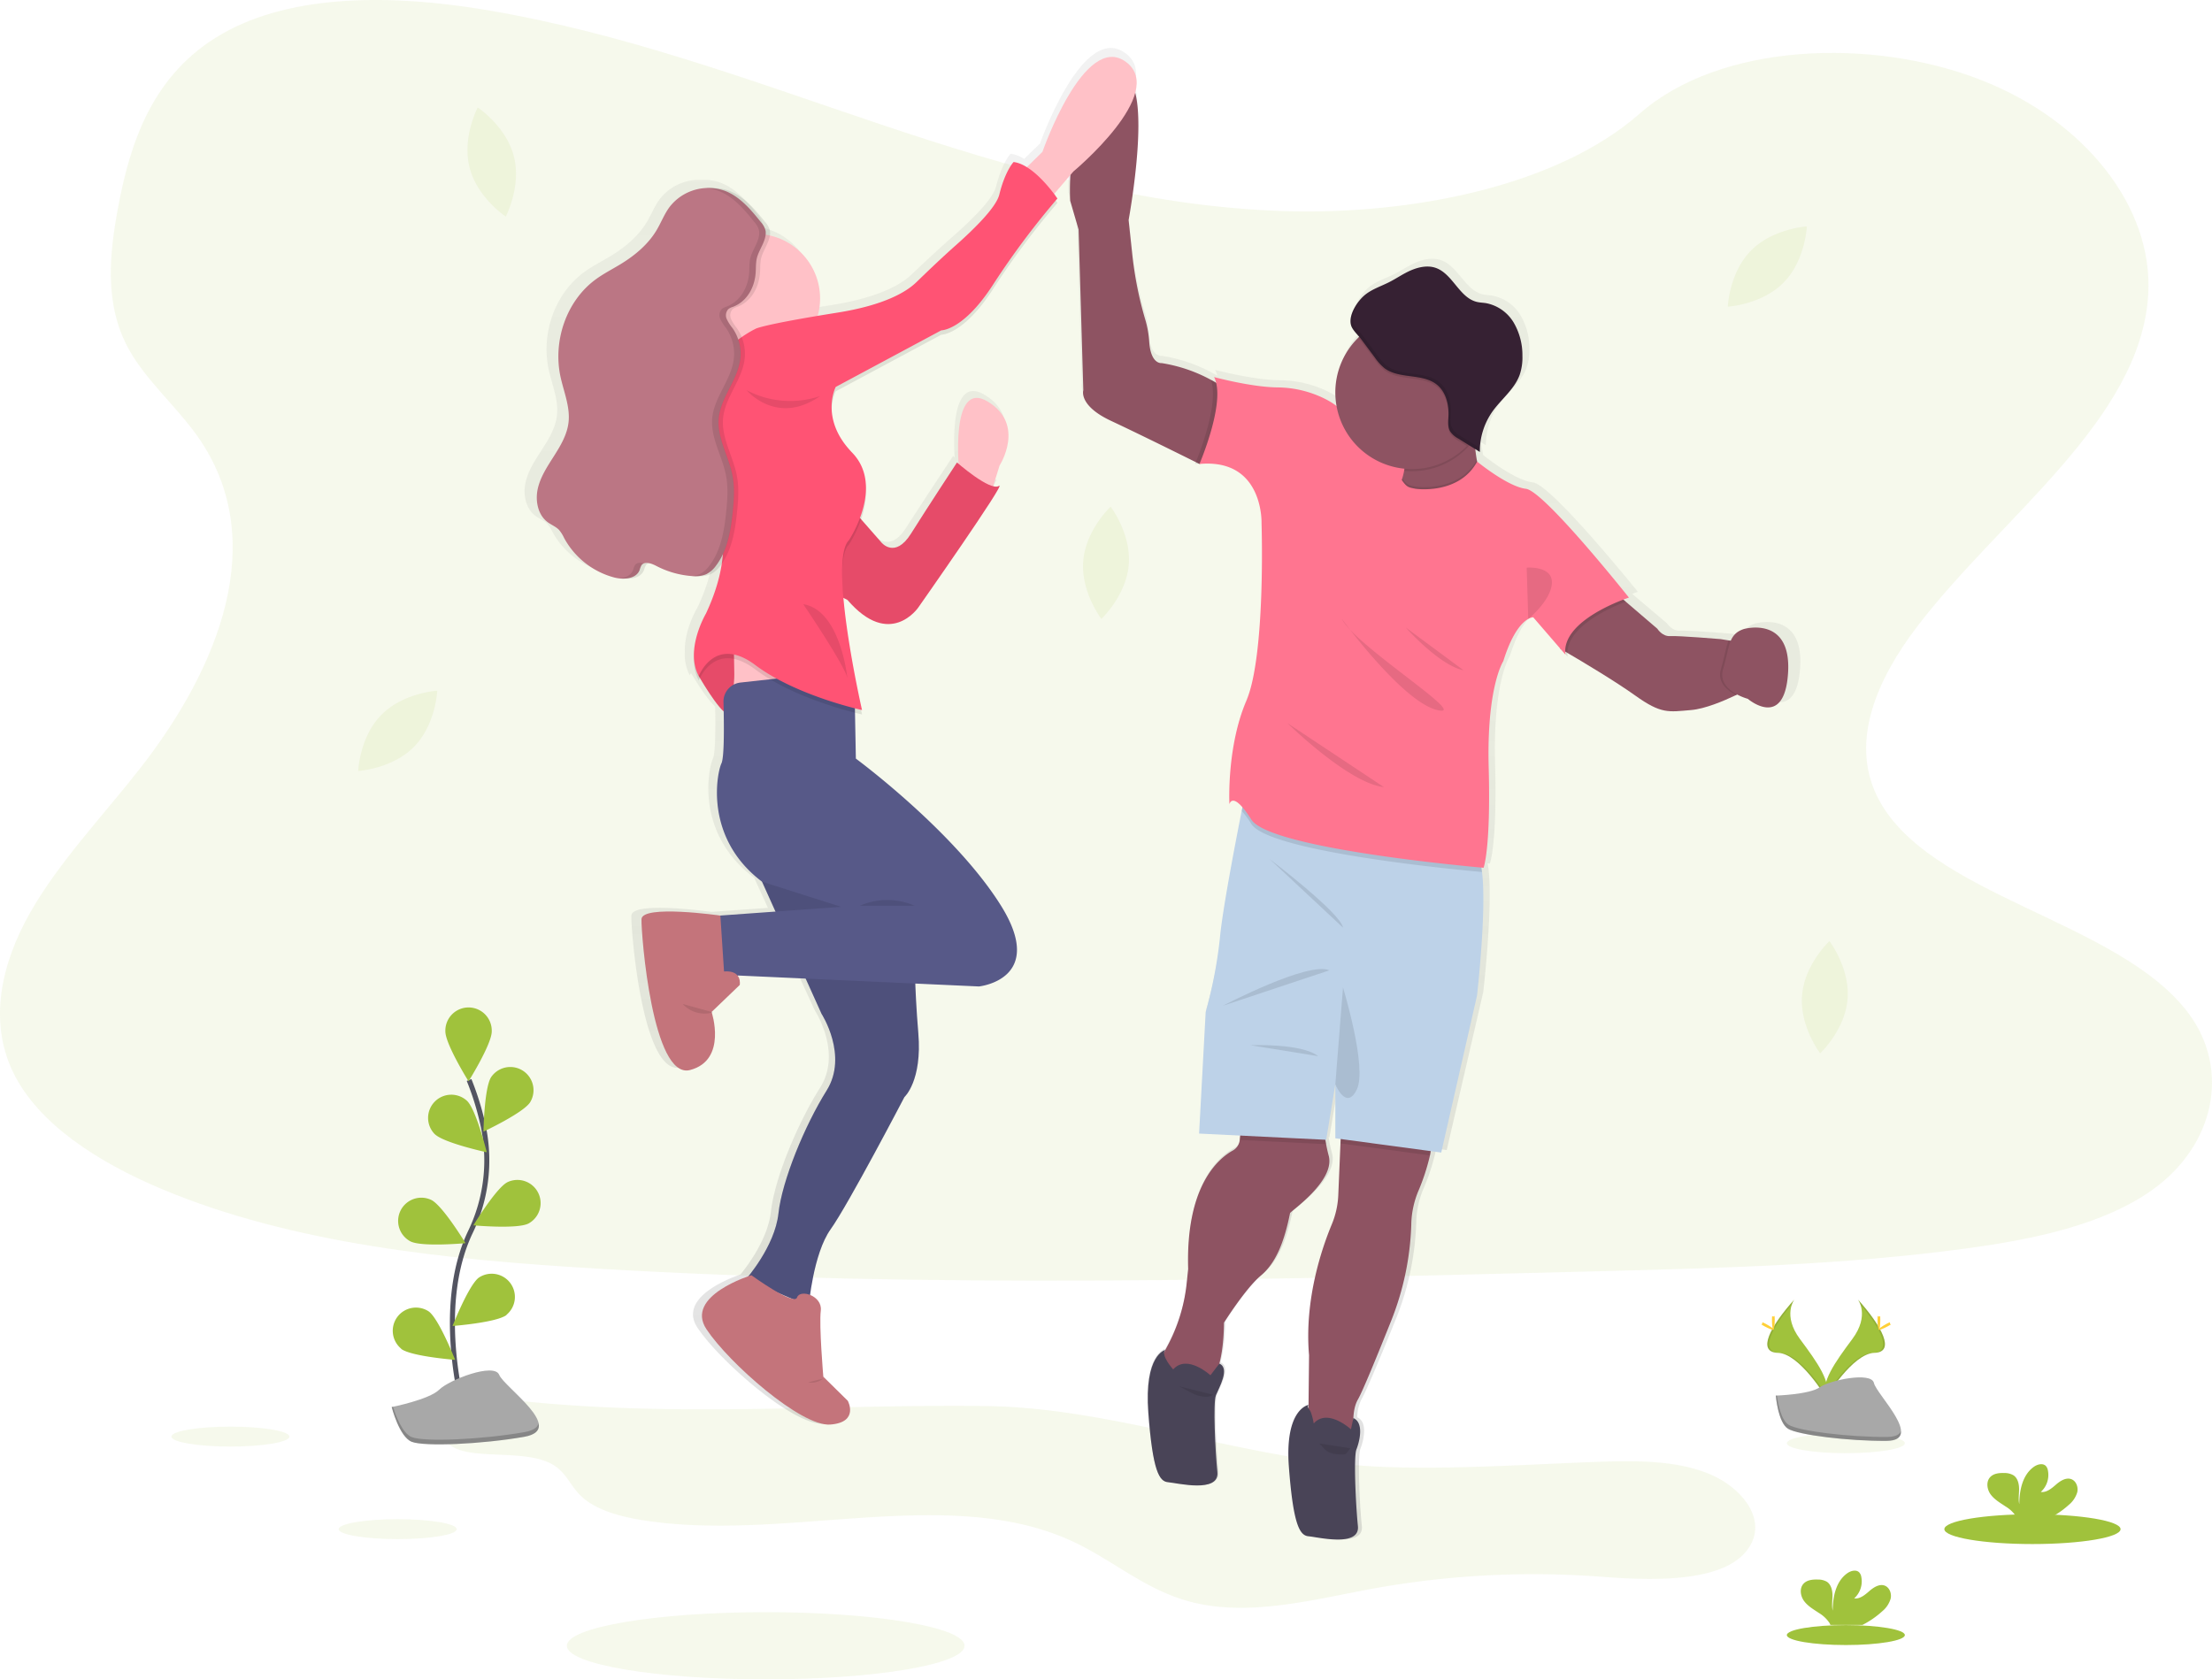 <svg width="881" height="669" viewBox="0 0 881 669" fill="none" xmlns="http://www.w3.org/2000/svg"><g clip-path="url(#clip0)"><path opacity=".1" d="M209.285 558.294c-7.418-.751-15.167-1.553-22.192.41-7.025 1.964-12.846 7.697-10.76 13.177 4.66 12.218 32.009 3.709 44.619 12.06 4.503 2.985 6.258 7.68 9.774 11.345 5.69 5.952 15.473 8.727 24.915 10.254 56.724 9.171 121.389-14.434 171.106 8.299 16.101 7.365 28.798 19.085 46.452 23.998 23.388 6.51 49.001-.445 73.2-4.904a358.062 358.062 0 0191.535-4.8c22.628 1.745 52.727 2.33 59.97-14.102 4.66-10.568-5.201-22.332-18.291-27.332s-28.414-4.843-43.032-4.363c-28.213 1.012-56.436 3.054-84.649 2.059-54.56-1.937-106.1-23.562-159.228-24.277-61.873-.751-121.259 4.442-183.419-1.824zm-57.361-273.536c-8.727 8.823-9.259 22.349-9.259 22.349s13.518-.768 22.209-9.599c8.692-8.831 9.268-22.349 9.268-22.349s-13.526.794-22.218 9.599zm35.125-217.956c3.081 12 14.382 19.46 14.382 19.46s6.309-11.981 3.229-23.98c-3.081-12-14.382-19.452-14.382-19.452s-6.344 11.982-3.229 23.972zm510.375 33.004c-8.727 8.823-9.268 22.349-9.268 22.349s13.527-.768 22.219-9.599c8.692-8.832 9.259-22.358 9.259-22.358s-13.518.83-22.21 9.608zM431.442 223.445c-1.013 12.34 7.217 23.091 7.217 23.091s9.887-9.259 10.899-21.607c1.013-12.349-7.217-23.074-7.217-23.074s-9.887 9.242-10.899 21.59zm286.289 173.058c-1.012 12.339 7.217 23.09 7.217 23.09s9.888-9.259 10.9-21.598c1.012-12.339-7.217-23.091-7.217-23.091s-9.887 9.259-10.9 21.599z" fill="#A0C23C"/><path opacity=".1" d="M511.867 84.107c-56.48-1.702-110.271-17.454-161.637-34.732-51.366-17.279-102.243-36.382-157.369-45.527-35.457-5.882-76.01-6.71-104.573 9.739C60.79 29.408 51.906 56.73 47.133 82.082c-3.596 19.068-5.708 39.139 4.136 56.994 6.842 12.4 18.972 22.82 27.367 34.688 29.209 41.32 8.561 92.266-23.082 132.645-14.836 18.928-32.07 36.974-43.529 57.124-11.458 20.15-16.755 43.223-6.728 63.765 9.93 20.368 33.606 35.666 59.254 46.426 52.09 21.817 113.448 28.108 173.322 31.651 132.498 7.854 265.695 4.451 398.542 1.048 49.166-1.257 98.542-2.531 146.906-9.111 26.861-3.648 54.586-9.442 74.09-23.44 24.749-17.767 30.884-47.848 14.295-70.127-27.821-37.358-104.721-46.643-124.191-86.742-10.699-22.07.288-46.653 15.848-67.125 33.371-43.913 89.301-82.441 92.242-132.645 2.024-34.47-24.863-68.993-66.437-85.303-43.573-17.104-104.005-14.948-136.137 13.352-33.118 29.103-91.291 40.317-141.164 38.825z" fill="#A0C23C"/><path d="M699.091 248.386a7.84 7.84 0 00-5.358 4.721l-.873-.14-3.255-.523s-17.244-1.423-20.464-1.205c-3.221.218-5.236-2.958-5.236-2.958l-12.82-10.847-.995-.873a46.942 46.942 0 012.252-.794s-34.401-42.76-41.819-43.589c-7.418-.829-19.679-10.813-19.801-10.909l-.131-.68a52.062 52.062 0 01-.619-4.364l1.823 1.117c0-.506 0-1.012.053-1.518a27.61 27.61 0 015.131-14.661c3.587-4.974 8.893-8.884 11.013-14.617a21.114 21.114 0 001.126-7.671 25.575 25.575 0 00-3.578-13.343 16.67 16.67 0 00-11.257-7.766c-1.222-.192-2.47-.218-3.674-.498-7.165-1.684-9.8-11.292-16.764-13.648-3.247-1.1-6.86-.375-9.993.986-3.132 1.361-5.969 3.316-9.032 4.826-3.063 1.509-6.536 2.618-9.32 4.756-.288.218-.593.48-.873.75l-.549.533a19.735 19.735 0 00-2.976 3.883l-.131.218a7.512 7.512 0 00-.244.463c-.079.157-.131.244-.184.366-.052.122-.139.279-.2.419l-.184.419-.157.401c-.052.149-.113.297-.157.454-.043.157-.087.253-.122.384l-.131.463-.078.375c0 .157-.062.323-.088.48-.026.157 0 .235 0 .349v1.614c.034.257.087.511.157.759.472 1.606 2.095 3.247 3.334 4.678-.14.131-.279.253-.419.393a30.407 30.407 0 00-9.311 21.912c.001 1.818.168 3.632.497 5.419a29.05 29.05 0 00-5.088-3.08 44.401 44.401 0 00-18.928-4.363c-10.69-.123-25.709-4.137-25.709-4.137.384.733.677 1.509.873 2.313a92.714 92.714 0 00-2.138-1.196 62.672 62.672 0 00-20.072-6.719s-4.45.619-5.044-8.727a39.583 39.583 0 00-1.571-8.613 146.897 146.897 0 01-5.288-26.18L449.227 84.5s6.719-35.78 2.679-51.033c1.3-4.783.567-9.163-3.718-12.314-16.903-12.444-33.956 35.989-33.956 35.989l-6.335 6.152a13.595 13.595 0 00-5.376-2.05s-3.412 3.49-5.786 13.02c-1.256 5.052-9.843 13.49-17.61 20.289-5.516 4.826-10.839 9.843-16.153 14.879-3.927 3.735-12.68 9.075-31.775 12.095-2.993.471-5.716.916-8.203 1.326.636-2.255.959-4.586.96-6.929a25.988 25.988 0 00-20.385-25.246c.087-.61.087-1.23 0-1.841a7.629 7.629 0 00-1.929-3.49c-4.023-4.975-8.386-10.089-14.373-12.445a18.72 18.72 0 00-7.758-1.248h-2.129a19.88 19.88 0 00-14.539 7.575c-2.147 2.871-3.438 6.274-5.289 9.337-3.438 5.673-8.726 10.045-14.46 13.5-3.447 2.086-7.068 3.884-10.323 6.249-11.808 8.578-17.253 24.434-14.286 38.606 1.309 6.222 4.075 12.348 3.333 18.658-.584 4.895-3.22 9.294-5.908 13.448-2.687 4.153-5.532 8.377-6.597 13.185-1.065 4.809.052 10.472 4.084 13.387 1.484 1.065 3.281 1.745 4.547 3.037a14.559 14.559 0 012.094 3.281 32.66 32.66 0 0020.307 15.778c1.357.346 2.755.499 4.154.454h.419c3.203.2 6.484-.655 7.558-3.491a7.885 7.885 0 01.724-1.85 2.173 2.173 0 011.265-.873c1.033.236 2.028.612 2.959 1.117a37.623 37.623 0 0014.381 4.111c.839.067 1.682.081 2.522.043a11.148 11.148 0 005.14-.733 11.004 11.004 0 003.954-3.386c.226-.288.436-.593.654-.872a72.193 72.193 0 01-6.44 20.071s-5.236 8.726-4.861 17.523a17.597 17.597 0 001.963 9.25s.149-.384.454-.986c1.501 2.513 6.423 10.55 9.652 13.369.157 8.299.122 18.693-.916 20.831-1.746 3.656-7.261 29.67 16.458 47.411l5.472 11.982-22.524 1.597c-2.277-.314-31.73-4.276-31.879 1.492-.148 5.995 4.451 64.376 19.723 60.423 14.233-3.682 9.538-20.708 8.831-22.994l.507-.14-.559-.157 11.388-10.795a5.046 5.046 0 00-.872-3.744l.113-.061 27.507 1.231 6.466 14.05s10.97 16.685 2.077 30.726c-8.892 14.041-18.09 35.997-19.574 49.314-1.213 10.891-9.276 21.59-12.165 25.115-5.157 1.746-24.941 9.512-17.043 21.267 9.041 13.457 38.398 39.069 50.266 38.188 11.868-.882 7.112-9.512 7.112-9.512l-9.922-9.617s-1.745-20.49-1.039-26.485c.384-3.116-1.911-5.358-4.363-6.31.934-6.675 3.299-19.329 8.378-26.319 7.112-9.809 29.95-52.971 29.95-52.971s7.261-6.44 5.629-25.604a440.44 440.44 0 01-1.231-19.888l25.849 1.161s27.725-2.784 8.892-32.489c-18.832-29.705-58.862-58.817-58.862-58.817l-.357-18.387c1.815.453 2.88.68 2.88.68s-.158-.663-.419-1.85l.419.096s-5.786-25.037-7.567-44.942l1.632.751c17.201 19.905 28.799 3.08 28.799 3.08s36.329-51.068 32.769-48.729a3.095 3.095 0 01-2.392.148l2.618-8.343s10.726-16.388-4.843-25.604c-12.706-7.522-12.374 16.057-11.825 24.967l-.628-.532s-12.156 18.326-18.684 28.536c-6.528 10.21-12.008 3.491-12.008 3.491l-8.247-9.294a32.642 32.642 0 001.964-11.624 19.757 19.757 0 00-5.577-15.08c-6.292-6.414-8.133-12.627-8.325-17.409a18.444 18.444 0 011.649-7.174l42.857-22.689s9.041.14 21.198-18.587a321.413 321.413 0 0125.953-34.235s-.253-.366-.689-.969c.436-.514.689-.794.689-.794s-.497-.724-1.344-1.841l6.606-7.618a97.732 97.732 0 00-.078 10.34l3.421 11.563 1.92 64.377s-2.077 6.108 11.274 12.296c11.293 5.235 29.183 13.962 34.401 16.536-.192.472-.305.725-.305.725l1.553-.105.227.105c26.084-2.339 25.194 23.701 25.194 23.701s1.746 52.971-6.222 71.41c-7.967 18.439-6.824 41.26-6.824 41.26s.794-3.892 5.236 1.195c-.087.445-.183.925-.288 1.423-2.548 12.767-7.854 39.924-8.84 50.937a178.472 178.472 0 01-5.786 29.67l-2.618 48.721 16.677.812-.184 1.745a5.481 5.481 0 01-2.827 4.25c-5.707 3.098-19.199 13.962-18.117 47.49l-.576 5.393a67.743 67.743 0 01-8.142 26.014 26.436 26.436 0 00-1.012 1.964c.043-.353.203-.682.454-.934 0 0-8.666 1.798-6.886 25.211 1.78 23.414 4.451 27.506 8.011 27.794 3.561.288 20.945 4.538 20.011-4.092-.934-8.631-1.746-27.803-.594-30.727 1.152-2.923 5.882-10.812 1.397-12.714a66.908 66.908 0 001.876-16.407s8.727-13.753 14.966-18.875c6.24-5.123 9.6-13.823 11.86-25.019.157-.733 18.387-12.881 15.708-22.969a60.552 60.552 0 01-1.073-4.686 78.07 78.07 0 01-.297-1.745h.323l3.709-22.245v21.66l2.199.288-.079 1.745-.933 20.77a34.19 34.19 0 01-2.619 11.763c-3.927 9.294-11.17 29.985-9.197 52.36l-.21 19.949c-.628.122-9.687 2.26-7.967 24.871 1.745 23.404 4.441 27.506 8.002 27.794 3.561.288 20.944 4.538 20.019-4.093-.925-8.63-1.745-27.803-.593-30.726 1.152-2.924 3.229-10.655-1.257-12.558a16.708 16.708 0 011.868-7.531c1.954-3.325 8.482-19.129 13.395-31.285a111.977 111.977 0 008.247-38.685v-.445a36.28 36.28 0 012.836-13.029 83.907 83.907 0 004.747-14.32c.123-.585.219-1.152.306-1.746l4.259.568 14.538-62.919s3.98-34.104 2.034-49.506a30.14 30.14 0 00-.271-1.789l.873.078s2.967-7.601 2.077-40.09c-.89-32.489 5.934-42.76 5.934-42.76 3.683-11.676 7.749-15.586 10.123-16.895a4.281 4.281 0 012.033-.663l11.005 12.592 2.024 2.322a.655.655 0 000-.14l.873 1.021a9.373 9.373 0 01-.07-1.562c5.873 3.412 19.443 11.388 27.542 17.113 10.559 7.461 13.456 6.588 22.689 5.812 5.603-.463 13.178-3.604 18.257-5.995l.462-.219a22.265 22.265 0 004.294 1.746s14.905 12.627 16.345-10.42c1.44-23.047-17.881-17.479-17.881-17.479zM312.496 516.782a21.567 21.567 0 01-4.363-1.842l4.363 1.842zm-23.335-249.477l.052 3.272-.227.105c.07-1.152.122-2.286.175-3.377zm233.126 292.097v1.274a.933.933 0 010-1.274z" fill="url(#paint0_linear)"/><path d="M569.865 175.955h-25.307v26.616h25.307v-26.616z" fill="#FF7590"/><path d="M513.805 483.28c-2.226 11.127-5.524 19.775-11.633 24.871-6.109 5.096-14.687 18.762-14.687 18.762-.148 18.178-4.948 23.702-4.948 23.702l-4.948 1.309h-12.218s-2.181-6.109-2.618-9.739c-.148-1.213.716-3.246 1.92-5.428a67.995 67.995 0 007.985-25.857l.567-5.367c-1.029-33.309 12.218-44.122 17.777-47.202a5.447 5.447 0 002.766-4.224l.986-9.521 32.865 1.615s-.698 2.897.55 9.599a61.213 61.213 0 001.047 4.651c2.618 10.027-15.272 22.096-15.411 22.829zm55.729-23.003a84.755 84.755 0 01-4.652 14.233 36.543 36.543 0 00-2.792 12.95v.445a112.718 112.718 0 01-8.09 38.45c-4.826 12.077-11.223 27.794-13.142 31.101-3.194 5.524-1.309 14.836-1.309 14.836l-18.501-1.309.323-31.128c-1.929-22.227 5.175-42.761 9.023-52.037a34.087 34.087 0 002.618-11.685l.873-20.647.27-6.109s32.708-4.651 35.466 2.767c.759 1.963.576 4.887-.087 8.133z" fill="#8E5362"/><path opacity=".1" d="M528.169 455.8l-34.436-1.693.986-9.521 32.9 1.615s-.724 2.888.55 9.599zm41.365 4.477l-35.658-4.791.271-6.109s32.708-4.651 35.465 2.767c.768 1.963.585 4.886-.078 8.133z" fill="#000"/><path d="M588.27 396.59l-14.251 62.543-42.176-5.672v-21.528l-3.648 22.122-50.615-2.479 2.618-48.433a179.606 179.606 0 005.672-29.522c.987-10.943 6.17-37.934 8.675-50.614.872-4.18 1.361-6.816 1.361-6.816s86.692 18.03 92.364 24.575c.969 1.117 1.606 3.49 1.998 6.641 1.903 15.289-1.998 49.183-1.998 49.183z" fill="#BDD2E8"/><path opacity=".1" d="M487.04 400.665s34.121-17.889 42.438-14.111l-42.438 14.111zm18.614-58.468s28.362 21.528 29.234 27.34l-29.234-27.34zm-7.706 74.176s20.508-.873 27.053 4.363l-27.053-4.363zm36.941-23.021s9.747 31.905 5.524 40.631c-4.224 8.727-8.579-2.042-8.579-2.042l3.055-38.589z" fill="#000"/><path d="M521.196 559.646s-9.599 1.458-7.854 24.723 4.364 27.349 7.854 27.637c3.491.288 20.508 4.512 19.636-4.075-.873-8.587-1.746-27.629-.585-30.543 1.161-2.915 3.168-10.586-1.231-12.479l-.951 4.485s-9.311-8.587-14.835-2.33a24.189 24.189 0 00-1.144-4.477c-.549-1.361-1.754-2.068-.89-2.941z" fill="#494457"/><path d="M696.874 274.129s-2.199 1.231-5.428 2.767c-4.983 2.373-12.409 5.498-17.907 5.96-9.058.768-11.894 1.641-22.253-5.777-7.95-5.69-21.258-13.622-27.053-17.008l-2.522-1.492-.253-.149v-.104l4.808-13.213 17.017-9.049 4.224 3.622 12.575 10.777s1.964 3.159 5.132 2.941c3.168-.218 20.071 1.195 20.071 1.195l3.194.524 6.729 1.117 1.666 17.889z" fill="#8E5362"/><path opacity=".1" d="M696.874 274.129s-2.199 1.231-5.428 2.767c-3.412-1.746-7.653-5.018-6.021-10.402 1.475-4.844 1.876-8.622 3.089-11.345l6.728 1.117 1.632 17.863z" fill="#000"/><path d="M694.588 250.568s18.981-5.455 17.567 17.453c-1.414 22.907-16.04 10.367-16.04 10.367s-12.436-3.272-9.818-11.894c2.619-8.622 1.859-13.85 8.291-15.926zM497.8 176.391l-19.775 8.308-.305.13-.219-.104-1.23-.62c-5.114-2.548-22.69-11.266-33.746-16.441-13.09-6.108-11.057-12.217-11.057-12.217l-1.885-63.992-3.351-11.493s-2.365-38.956 16.581-48.721c18.945-9.765 6.693 56.426 6.693 56.426l1.466 13.753a147.28 147.28 0 005.193 25.98 40.405 40.405 0 011.535 8.56c.585 9.303 4.948 8.683 4.948 8.683a60.781 60.781 0 0119.671 6.685 49.251 49.251 0 016.51 4.119l8.971 20.944zm70.399 30.543l-16.878-1.745s4.974-7.4 7.165-14.6c.309-.987.557-1.992.741-3.011.507-2.853.376-5.497-.925-7.408-4.939-7.27 29.383-17.454 29.383-17.454a83.897 83.897 0 00-.375 12.113 61.29 61.29 0 00.873 8.386c1.038 5.646 3.106 10.961 7.051 13.683 10.777 7.418-27.035 10.036-27.035 10.036z" fill="#8E5362"/><path opacity=".1" d="M568.199 206.934l-16.878-1.745s4.974-7.4 7.165-14.6c1.946 2.767 2.618 2.706 5.349 3.255 0 0 17.035 2.522 24.365-10.629 1.039 5.646 3.107 10.961 7.051 13.684 10.761 7.417-27.052 10.035-27.052 10.035zm56.069 53.137c-.02.519.003 1.038.07 1.553l-2.618-3.045-.219-.253 4.809-13.213 17.017-9.049 4.224 3.622c-6.048 2.312-23.013 9.651-23.283 20.385zM497.8 176.391l-19.775 8.308h-.524l-1.527.105s.114-.253.297-.725c1.649-4.005 9.303-23.561 5.995-32.777a49.186 49.186 0 016.51 4.119l9.024 20.97zm92.468 170.989c-7.697-.689-84.701-7.81-91.883-19.146a39.922 39.922 0 00-3.84-5.236c.872-4.18 1.361-6.815 1.361-6.815s86.692 18.029 92.364 24.574c.969 1.099 1.606 3.464 1.998 6.623z" fill="#000"/><path d="M563.835 194.717s17.218 2.548 24.496-10.83c0 0 12.156 9.984 19.426 10.839 7.269.855 41.016 43.336 41.016 43.336s-27.053 8.727-25.308 22.689l-12.802-14.835s-6.397-.296-11.921 17.453c0 0-6.693 10.176-5.821 42.464.873 32.289-2.033 39.855-2.033 39.855s-84.946-7.27-92.503-19.199c-7.558-11.929-8.727-6.109-8.727-6.109s-1.17-22.689 6.684-41.015c7.855-18.326 6.109-70.973 6.109-70.973s.873-25.892-24.723-23.562c0 0 10.76-25.019 5.821-34.619 0 0 14.722 3.997 25.212 4.119a43.118 43.118 0 0118.57 4.364c3.151 1.544 6.057 3.49 7.706 5.812 4.939 6.981 13.09 3.787 13.09 3.787a132.203 132.203 0 007.592 18.614 63.38 63.38 0 001.03 1.867c.506.873 1.03 1.746 1.553 2.461 2.095 2.993 2.688 2.915 5.533 3.482z" fill="#FF7590"/><path opacity=".1" d="M587.31 174.803a29.855 29.855 0 01-3.089 3.709 30.457 30.457 0 01-21.817 9.198c-1.052 0-2.104-.052-3.15-.157.506-2.854.375-5.498-.925-7.409-4.94-7.27 29.383-17.454 29.383-17.454a83.904 83.904 0 00-.402 12.113z" fill="#000"/><path d="M592.921 156.32a30.544 30.544 0 11-30.543-30.543 30.421 30.421 0 0121.631 8.912 30.432 30.432 0 018.912 21.631z" fill="#8E5362"/><path opacity=".1" d="M608.054 226.133l.628 20.438s9.119-7.348 9.407-14.329c.288-6.982-10.035-6.109-10.035-6.109zm-73.602 20.437s23.999 32.943 37.962 36.286c13.962 3.342-32.726-25.604-37.962-36.286zm25.456 3.43s13.378 15.114 22.978 16.999L559.908 250zm-47.124 38.092s24.435 23.998 38.397 25.455l-38.397-25.455zm80.137-131.772a30.427 30.427 0 01-8.726 21.345l-3.351-2.085a9.261 9.261 0 01-3.264-2.837c-1.109-1.85-.786-4.171-.698-6.326.183-4.564-1.074-9.504-4.643-12.357-5.786-4.634-15.062-2.069-20.944-6.615a20.628 20.628 0 01-3.709-4.128l-5.515-7.391c-.332-.437-.733-.873-1.161-1.388a30.55 30.55 0 0133.24-6.383 30.533 30.533 0 0113.623 11.27 30.534 30.534 0 015.096 16.93l.052-.035z" fill="#000"/><path d="M543.973 117.207c2.732-2.086 6.065-3.185 9.137-4.721s5.786-3.491 8.858-4.8c3.071-1.309 6.623-2.077 9.808-.986 6.834 2.348 9.417 11.895 16.442 13.57 1.187.279 2.408.306 3.604.489a16.402 16.402 0 0111.039 7.723 25.703 25.703 0 013.491 13.273 21.282 21.282 0 01-1.108 7.618c-2.077 5.699-7.287 9.6-10.804 14.53a27.633 27.633 0 00-5.053 16.136l-8.517-5.297a9.193 9.193 0 01-3.264-2.836c-1.108-1.851-.785-4.172-.698-6.327.183-4.564-1.074-9.504-4.634-12.357-5.795-4.634-15.071-2.068-20.944-6.615a20.628 20.628 0 01-3.709-4.128l-5.515-7.391c-1.196-1.606-3.491-3.604-4.015-5.559-1.16-4.206 2.81-9.957 5.882-12.322z" fill="#362133"/><path opacity=".1" d="M581.821 173.756a9.186 9.186 0 01-3.264-2.837c-1.108-1.85-.785-4.171-.698-6.326.183-4.564-1.073-9.504-4.643-12.357-5.785-4.634-15.062-2.068-20.944-6.615a20.658 20.658 0 01-3.709-4.128l-5.515-7.391c-1.204-1.606-3.491-3.604-4.014-5.559-.951-3.368 1.457-7.758 4.032-10.568-2.889 2.67-6.057 7.741-4.983 11.519.558 1.955 2.818 3.953 4.014 5.559l5.515 7.392a20.68 20.68 0 003.709 4.127c5.856 4.547 15.132 1.981 20.944 6.615 3.561 2.854 4.817 7.793 4.634 12.357-.087 2.155-.41 4.477.698 6.327a9.193 9.193 0 003.264 2.836l8.517 5.297c0-.506 0-1.012.053-1.51l-7.61-4.738z" fill="#000"/><path d="M464.123 537.778s-8.499 1.745-6.754 25.054c1.745 23.309 4.363 27.349 7.854 27.637 3.491.288 20.508 4.512 19.635-4.075-.873-8.587-1.745-27.629-.585-30.543 1.161-2.915 5.769-10.743 1.371-12.637l-3.552 4.643s-9.312-8.587-14.836-2.33c0 0-5.166-5.716-3.133-7.749z" fill="#494457"/><path opacity=".1" d="M469.499 552.229c1.841.873 3.561 1.937 5.393 2.81a12.112 12.112 0 005.856 1.379 4.085 4.085 0 002.391-.829m42.298 19.434c1.091 1.004 1.938 2.286 3.168 3.115 1.746 1.17 3.98 1.24 6.109 1.266.354.032.712-.013 1.047-.131.38-.207.702-.507.934-.873l1.143-1.475" fill="#000"/><path d="M382.031 188.024s-3.927-37.228 11.345-28.065c15.271 9.163 4.756 25.447 4.756 25.447l-3.587 11.493-12.514-8.875zm24.435-118.97l8.726-8.57s16.73-48.145 33.31-35.779c16.581 12.366-21.014 43.633-21.014 43.633l-9.966 11.633-11.056-10.917z" fill="#FFC1C7"/><path d="M278.758 259.451l-.436 9.887s8.003 13.963 11.345 14.984c3.342 1.021 3.054-29.531 3.054-29.531l-13.963 4.66z" fill="#FF5374"/><path opacity=".1" d="M278.758 259.451l-.436 9.887s8.003 13.963 11.345 14.984c3.342 1.021 3.054-29.531 3.054-29.531l-13.963 4.66z" fill="#000"/><path d="M292.137 248.595l.593 36.443h40.571l-3.055-21.232-38.109-15.211z" fill="#FFC1C7"/><path d="M301.596 339.579l1.894 11.633 23.711 52.656s10.76 16.581 2.033 30.543c-8.727 13.963-17.742 35.779-19.199 49.009-1.457 13.23-12.942 26.18-12.942 26.18l25.02 10.62s1.745-20.795 8.727-30.543c6.981-9.748 29.374-52.648 29.374-52.648s7.13-6.405 5.533-25.455c-1.597-19.05-1.458-32.437-1.458-32.437l-2.469-30.395-60.224-9.163z" fill="#575988"/><path opacity=".1" d="M301.596 339.579l1.894 11.633 23.711 52.656s10.76 16.581 2.033 30.543c-8.727 13.963-17.742 35.779-19.199 49.009-1.457 13.23-12.942 26.18-12.942 26.18l25.02 10.62s1.745-20.795 8.727-30.543c6.981-9.748 29.374-52.648 29.374-52.648s7.13-6.405 5.533-25.455c-1.597-19.05-1.458-32.437-1.458-32.437l-2.469-30.395-60.224-9.163z" fill="#000"/><path d="M299.266 508.003s-26.765 8.142-17.89 21.528c8.876 13.387 37.674 38.834 49.307 37.961 11.632-.872 6.981-9.459 6.981-9.459l-9.748-9.6s-1.745-20.359-1.012-26.319c.733-5.96-8.291-8.727-9.46-5.236-1.169 3.491-18.178-8.875-18.178-8.875z" fill="#C4747B"/><path d="M316.135 269.557l-21.215 2.347a7.607 7.607 0 00-6.772 7.758c.227 8.482.376 21.974-.811 24.435-1.745 3.639-7.121 29.53 16.144 47.123l31.565 10.036-50.615 3.639 1.606 28.073 7.854-4.363 95.994 4.363s27.201-2.766 8.727-32.288c-18.475-29.522-57.737-58.468-57.737-58.468l-.436-22.986-2.915-6.685-21.389-2.984z" fill="#575988"/><path opacity=".1" d="M342.464 360.811a27.262 27.262 0 0121.817 0h-21.817z" fill="#000"/><path d="M286.909 364.738s-31.268-4.503-31.416 1.457c-.148 5.961 4.363 63.993 19.347 60.066 14.984-3.927 8.579-23.126 8.579-23.126l11.205-10.76s1.16-5.96-6.257-5.384l-1.458-22.253z" fill="#C4747B"/><path d="M338.685 201.986l12.357 14.111s5.384 6.694 11.781-3.49c6.397-10.184 18.326-28.362 18.326-28.362s13.239 11.633 16.73 9.311c3.49-2.321-32.141 48.442-32.141 48.442s-11.345 16.72-28.222-3.054l-4.94-2.33 6.109-34.628z" fill="#FF5374"/><path opacity=".1" d="M338.685 201.986l12.357 14.111s5.384 6.694 11.781-3.49c6.397-10.184 18.326-28.362 18.326-28.362s13.239 11.633 16.73 9.311c3.49-2.321-32.141 48.442-32.141 48.442s-11.345 16.72-28.222-3.054l-4.94-2.33 6.109-34.628z" fill="#000"/><path d="M300.881 144.644c14.218 0 25.744-11.526 25.744-25.744 0-14.217-11.526-25.743-25.744-25.743s-25.744 11.526-25.744 25.743c0 14.218 11.526 25.744 25.744 25.744z" fill="#FFC1C7"/><path opacity=".1" d="M300.872 132.758s-22.122 10.472-19.504 28.798c2.618 18.326 3.054 41.452 3.054 41.452s10.045 14.835-3.272 43.196c0 0-8.509 14.399-2.837 24.871 0 0 6.292-16.58 22.559-4.363 16.267 12.217 42.456 17.889 42.456 17.889s-13.527-59.341-5.236-67.631c0 0 14.399-21.38 1.309-34.906-13.09-13.527-6.545-26.18-6.545-26.18l42.036-22.541s8.867.14 20.796-18.474a320.453 320.453 0 0125.456-34.034s-9.023-13.526-17.453-14.547c0 0-3.351 3.49-5.673 12.95-1.239 5.018-9.66 13.404-17.279 20.167-5.41 4.8-10.629 9.783-15.839 14.835-3.857 3.709-12.444 9.015-31.172 12.017-30.823 4.913-32.856 6.501-32.856 6.501z" fill="#000"/><path d="M300.872 131.013s-22.122 10.472-19.504 28.797c2.618 18.326 3.054 41.452 3.054 41.452s10.045 14.835-3.272 43.197c0 0-8.509 14.399-2.837 24.871 0 0 6.292-16.581 22.559-4.364 16.267 12.217 42.456 17.89 42.456 17.89s-13.527-59.341-5.236-67.632c0 0 14.399-21.38 1.309-34.906s-6.545-26.18-6.545-26.18l42.036-22.541s8.867.14 20.796-18.474a320.55 320.55 0 0125.456-34.034s-9.023-13.526-17.453-14.547c0 0-3.351 3.49-5.673 12.95-1.239 5.018-9.66 13.404-17.279 20.167-5.41 4.8-10.629 9.783-15.839 14.836-3.857 3.709-12.444 9.014-31.172 12.016-30.823 4.913-32.856 6.502-32.856 6.502z" fill="#FF5374"/><path opacity=".1" d="M319.922 240.68s17.157 25.307 17.594 29.671c.008 0-2.61-27.201-17.594-29.671zm-22.541-85.233s11.965 14.399 29.252 2.33a37.092 37.092 0 01-29.252-2.33z" fill="#000"/><path opacity=".1" d="M306.658 91.979a7.722 7.722 0 00-1.885-3.49c-3.945-4.949-8.229-10.028-14.102-12.375a19.498 19.498 0 00-22.245 6.335c-2.112 2.845-3.368 6.231-5.192 9.277-3.369 5.637-8.579 9.983-14.181 13.421-3.378 2.068-6.938 3.857-10.123 6.205-11.581 8.526-16.93 24.286-14.016 38.397 1.283 6.178 3.997 12.27 3.264 18.544-.567 4.869-3.159 9.233-5.786 13.369-2.626 4.137-5.428 8.325-6.475 13.09-1.047 4.765.053 10.411 4.006 13.3 1.457 1.064 3.211 1.745 4.459 3.019a14.474 14.474 0 012.051 3.264 32.098 32.098 0 0019.923 15.708c3.753.986 8.788.628 10.158-3.002.157-.641.395-1.26.707-1.842 1.239-1.745 3.971-.768 5.89.236a36.466 36.466 0 0014.077 4.04c1.95.258 3.933.02 5.768-.689a10.666 10.666 0 003.884-3.36c4.59-5.978 5.907-13.788 6.693-21.284.515-4.878.873-9.844-.061-14.661-1.484-7.732-6.187-14.957-5.489-22.794.741-8.377 7.54-15.228 8.578-23.562a17.97 17.97 0 00-3.063-12.383 17.731 17.731 0 01-2.33-3.647 3.616 3.616 0 01.698-4.006 6.136 6.136 0 011.815-.873c5.612-2.155 8.605-7.775 9.006-13.526.157-2.181 0-4.189.602-6.318.96-3.29 3.866-6.885 3.369-10.393z" fill="#000"/><path d="M304.913 91.979a7.731 7.731 0 00-1.885-3.49c-3.945-4.949-8.23-10.028-14.103-12.375a19.495 19.495 0 00-22.244 6.335c-2.112 2.845-3.369 6.231-5.193 9.277-3.368 5.637-8.578 9.983-14.181 13.421-3.377 2.068-6.937 3.857-10.123 6.205-11.58 8.526-16.93 24.286-14.015 38.397 1.283 6.178 3.997 12.27 3.264 18.544-.567 4.869-3.159 9.233-5.786 13.369-2.627 4.137-5.428 8.325-6.475 13.09-1.047 4.765.052 10.411 4.005 13.3 1.458 1.064 3.212 1.745 4.46 3.019a14.51 14.51 0 012.051 3.264 32.09 32.09 0 0019.923 15.708c3.752.986 8.788.628 10.158-3.002.157-.641.394-1.26.707-1.842 1.239-1.745 3.97-.768 5.89.236a36.461 36.461 0 0014.076 4.04c1.951.258 3.934.02 5.769-.689a10.655 10.655 0 003.883-3.36c4.59-5.978 5.908-13.788 6.694-21.284.514-4.878.872-9.844-.062-14.661-1.483-7.732-6.187-14.957-5.489-22.794.742-8.377 7.54-15.228 8.579-23.562a17.97 17.97 0 00-3.063-12.383 17.69 17.69 0 01-2.33-3.647 3.625 3.625 0 01.698-4.006 6.125 6.125 0 011.815-.873c5.611-2.155 8.604-7.775 9.006-13.526.157-2.181 0-4.189.602-6.318.96-3.29 3.866-6.885 3.369-10.393z" fill="#BB7684"/><path opacity=".1" d="M252.875 225.155a8.22 8.22 0 00-.716 1.842c-.811 2.164-2.932 3.159-5.297 3.403 3.29.332 6.807-.463 7.915-3.403a8.22 8.22 0 01.716-1.842c.22-.32.521-.576.873-.742-1.327-.383-2.688-.366-3.491.742zM304.956 91.97a7.53 7.53 0 00-1.885-3.491c-3.944-4.948-8.229-10.027-14.102-12.374a18.327 18.327 0 00-8.029-1.205 17.81 17.81 0 015.411 1.205c5.873 2.347 10.158 7.426 14.102 12.374a7.53 7.53 0 011.885 3.49c.498 3.491-2.4 7.113-3.36 10.342-.637 2.129-.453 4.127-.602 6.318-.41 5.742-3.395 11.344-9.015 13.526a6.088 6.088 0 00-1.815.873 3.62 3.62 0 00-.689 4.014 17.684 17.684 0 002.321 3.648 17.947 17.947 0 013.072 12.374c-1.047 8.351-7.854 15.193-8.587 23.562-.698 7.854 4.014 15.062 5.489 22.785.925 4.817.576 9.783.061 14.661-.785 7.496-2.094 15.315-6.693 21.284a10.622 10.622 0 01-3.875 3.36 8.691 8.691 0 01-2.854.707c1.855.22 3.735-.023 5.472-.707a10.626 10.626 0 003.901-3.299c4.599-5.969 5.908-13.788 6.693-21.284.515-4.878.873-9.844-.061-14.661-1.475-7.723-6.187-14.957-5.489-22.785.751-8.386 7.54-15.228 8.587-23.562a17.947 17.947 0 00-3.072-12.374 17.726 17.726 0 01-2.321-3.648 3.62 3.62 0 01.689-4.014 6.106 6.106 0 011.816-.873c5.62-2.164 8.604-7.784 9.014-13.526.149-2.191 0-4.189.603-6.318.933-3.29 3.831-6.885 3.333-10.402zm-33.039 307.98a11.79 11.79 0 0012.069 3.333m43.852 145.892a7.42 7.42 0 01-6.022 1.518" fill="#000"/><path opacity=".1" d="M91.762 576.262c12.979 0 23.501-1.778 23.501-3.971s-10.522-3.97-23.501-3.97c-12.98 0-23.501 1.777-23.501 3.97 0 2.193 10.521 3.971 23.5 3.971z" fill="#A0C23C"/><path d="M735.167 655.325c12.98 0 23.501-1.777 23.501-3.97 0-2.193-10.521-3.971-23.501-3.971-12.979 0-23.501 1.778-23.501 3.971s10.522 3.97 23.501 3.97z" fill="#A0C23C"/><path opacity=".1" d="M735.167 578.898c12.98 0 23.501-1.778 23.501-3.971s-10.521-3.97-23.501-3.97c-12.979 0-23.501 1.777-23.501 3.97 0 2.193 10.522 3.971 23.501 3.971zm-576.768 34.234c12.979 0 23.501-1.778 23.501-3.97 0-2.193-10.522-3.971-23.501-3.971-12.979 0-23.501 1.778-23.501 3.971 0 2.192 10.522 3.97 23.501 3.97z" fill="#A0C23C"/><path d="M809.493 615.096c19.38 0 35.09-2.657 35.09-5.934 0-3.278-15.71-5.934-35.09-5.934-19.38 0-35.09 2.656-35.09 5.934 0 3.277 15.71 5.934 35.09 5.934z" fill="#A0C23C"/><path opacity=".1" d="M304.965 669c43.743 0 79.204-5.994 79.204-13.387 0-7.393-35.461-13.386-79.204-13.386-43.743 0-79.204 5.993-79.204 13.386 0 7.393 35.461 13.387 79.204 13.387z" fill="#A0C23C"/><path d="M823.997 599.458a10.237 10.237 0 003.351-5.053c.428-2.007-.428-4.407-2.339-5.14-2.147-.82-4.442.663-6.178 2.173-1.737 1.51-3.735 3.211-6.013 2.897a9.138 9.138 0 002.827-8.561 3.579 3.579 0 00-.785-1.745c-1.196-1.274-3.351-.724-4.782.279-4.538 3.194-5.804 9.355-5.83 14.905-.453-1.998-.07-4.084-.078-6.108-.009-2.025-.576-4.364-2.304-5.437a7.047 7.047 0 00-3.491-.873c-2.042-.07-4.311.131-5.707 1.623-1.745 1.859-1.283 4.966.227 6.982s3.796 3.316 5.899 4.73a13.086 13.086 0 014.224 4.023c.125.228.231.468.314.715h12.785a35.533 35.533 0 007.88-5.41zM749.68 641.86a10.214 10.214 0 003.342-5.053c.428-2.007-.419-4.363-2.338-5.14-2.147-.82-4.442.663-6.179 2.173s-3.735 3.212-6.013 2.897a9.133 9.133 0 002.828-8.56 3.488 3.488 0 00-.786-1.746c-1.186-1.274-3.351-.724-4.773.279-4.538 3.194-5.804 9.355-5.83 14.906-.462-1.999-.078-4.085-.087-6.109-.009-2.025-.576-4.363-2.304-5.437a6.993 6.993 0 00-3.491-.829c-2.042-.07-4.31.131-5.707 1.623-1.745 1.859-1.283 4.966.227 6.982 1.51 2.015 3.796 3.316 5.908 4.729a13.1 13.1 0 014.215 4.023c.126.229.231.469.314.716h12.785a35.771 35.771 0 007.889-5.454z" fill="#A0C23C"/><path d="M185.016 563.137s-12.261-41.634 2.304-72.274a65.757 65.757 0 005.34-41.276 110.414 110.414 0 00-5.838-19.365" stroke="#535461" stroke-width="2" stroke-miterlimit="10"/><path d="M195.854 410.858c0 5.105-9.241 19.897-9.241 19.897s-9.233-14.792-9.233-19.897a9.245 9.245 0 015.635-8.795 9.25 9.25 0 0110.237 2.077 9.252 9.252 0 012.602 6.718zm15.272 28.266c-2.775 4.276-18.57 11.676-18.57 11.676s.288-17.453 3.063-21.721a9.241 9.241 0 0115.507 10.045zm-.663 48.292c-4.555 2.304-21.93.716-21.93.716s9.049-14.914 13.605-17.209a9.241 9.241 0 018.325 16.493zm-8.735 36.452c-4.102 3.028-21.494 4.363-21.494 4.363s6.405-16.232 10.472-19.268a9.24 9.24 0 0114.299 8.825 9.245 9.245 0 01-3.312 6.01l.035.07zm-28.572-72.074c3.665 3.552 20.709 7.235 20.709 7.235s-4.172-16.939-7.854-20.49a9.245 9.245 0 00-12.897.354 9.24 9.24 0 00.025 12.901h.017zm-9.669 42.734c4.555 2.296 21.921.707 21.921.707s-9.049-14.913-13.604-17.209a9.244 9.244 0 00-12.245 4.177 9.238 9.238 0 003.928 12.325zm-3.709 42.822c4.102 3.037 21.494 4.363 21.494 4.363s-6.405-16.231-10.472-19.259a9.238 9.238 0 00-14.3 8.825 9.242 9.242 0 003.313 6.01l-.035.061z" fill="#A0C23C"/><path d="M156.008 560.52s14.932-2.967 18.92-6.921c3.988-3.953 21.895-10.864 23.885-5.925 1.989 4.939 26.878 21.738 9.957 24.705-16.921 2.967-39.82 3.953-44.794 1.981-4.975-1.972-7.968-13.84-7.968-13.84z" fill="#A8A8A8"/><path opacity=".2" d="M208.796 570.52c-16.921 2.967-39.82 3.953-44.794 1.972-3.796-1.501-6.432-8.726-7.47-12.103l-.524.131s2.985 11.859 7.968 13.84c4.983 1.981 27.873.986 44.794-1.981 4.887-.873 6.283-2.862 5.76-5.41-.393 1.631-2.095 2.914-5.734 3.551z" fill="#000"/><path d="M739.976 517.681s4.8 6.274-2.208 15.708c-7.008 9.433-12.785 17.453-10.472 23.361 0 0 10.577-17.584 19.199-17.829 8.622-.244 2.932-10.69-6.519-21.24z" fill="#A0C23C"/><path opacity=".1" d="M739.976 517.681c.42.607.752 1.271.986 1.972 8.395 9.861 12.863 19.068 4.791 19.294-7.514.219-16.529 13.658-18.693 17.052.071.263.156.522.253.777 0 0 10.577-17.584 19.199-17.829 8.622-.244 2.915-10.716-6.536-21.266z" fill="#000"/><path d="M748.895 525.674c0 2.208-.254 3.997-.559 3.997-.305 0-.55-1.746-.55-3.997 0-2.252.306-1.169.611-1.169.306 0 .498-1.039.498 1.169z" fill="#FFD037"/><path d="M751.949 528.31c-1.937 1.055-3.63 1.692-3.77 1.422-.14-.271 1.3-1.335 3.238-2.391 1.937-1.056 1.178-.288 1.326 0 .148.288 1.143-.087-.794.969z" fill="#FFD037"/><path d="M714.66 517.681s-4.8 6.274 2.207 15.708c7.008 9.433 12.785 17.453 10.472 23.361 0 0-10.568-17.584-19.198-17.829-8.631-.244-2.95-10.69 6.519-21.24z" fill="#A0C23C"/><path opacity=".1" d="M714.66 517.681a7.85 7.85 0 00-.987 1.972c-8.395 9.861-12.863 19.068-4.791 19.294 7.514.219 16.529 13.658 18.693 17.052-.07.265-.158.524-.262.777 0 0-10.568-17.584-19.199-17.829-8.63-.244-2.923-10.716 6.546-21.266z" fill="#000"/><path d="M705.741 525.674c0 2.208.253 3.997.558 3.997.306 0 .55-1.746.55-3.997 0-2.252-.305-1.169-.611-1.169-.305 0-.497-1.039-.497 1.169z" fill="#FFD037"/><path d="M702.686 528.31c1.938 1.055 3.622 1.692 3.77 1.422.149-.271-1.3-1.335-3.237-2.391-1.938-1.056-1.178-.288-1.327 0-.148.288-1.143-.087.794.969z" fill="#FFD037"/><path d="M707.268 555.955s13.404-.419 17.453-3.29c4.05-2.871 20.622-6.309 21.625-1.745 1.004 4.564 20.142 22.942 5.01 23.064-15.133.123-35.161-2.356-39.192-4.808-4.032-2.452-4.896-13.221-4.896-13.221z" fill="#A8A8A8"/><path opacity=".2" d="M751.617 572.423c-15.132.122-35.16-2.357-39.192-4.809-3.071-1.867-4.302-8.578-4.703-11.676h-.454s.873 10.812 4.887 13.264c4.014 2.453 24.06 4.931 39.192 4.809 4.363 0 5.873-1.588 5.794-3.884-.611 1.405-2.277 2.269-5.524 2.296z" fill="#000"/></g><defs><linearGradient id="paint0_linear" x1="463.015" y1="613.324" x2="463.015" y2="19.111" gradientUnits="userSpaceOnUse"><stop stop-color="gray" stop-opacity=".25"/><stop offset=".54" stop-color="gray" stop-opacity=".12"/><stop offset="1" stop-color="gray" stop-opacity=".1"/></linearGradient><clipPath id="clip0"><path fill="#fff" d="M0 0h881v669H0z"/></clipPath></defs></svg>